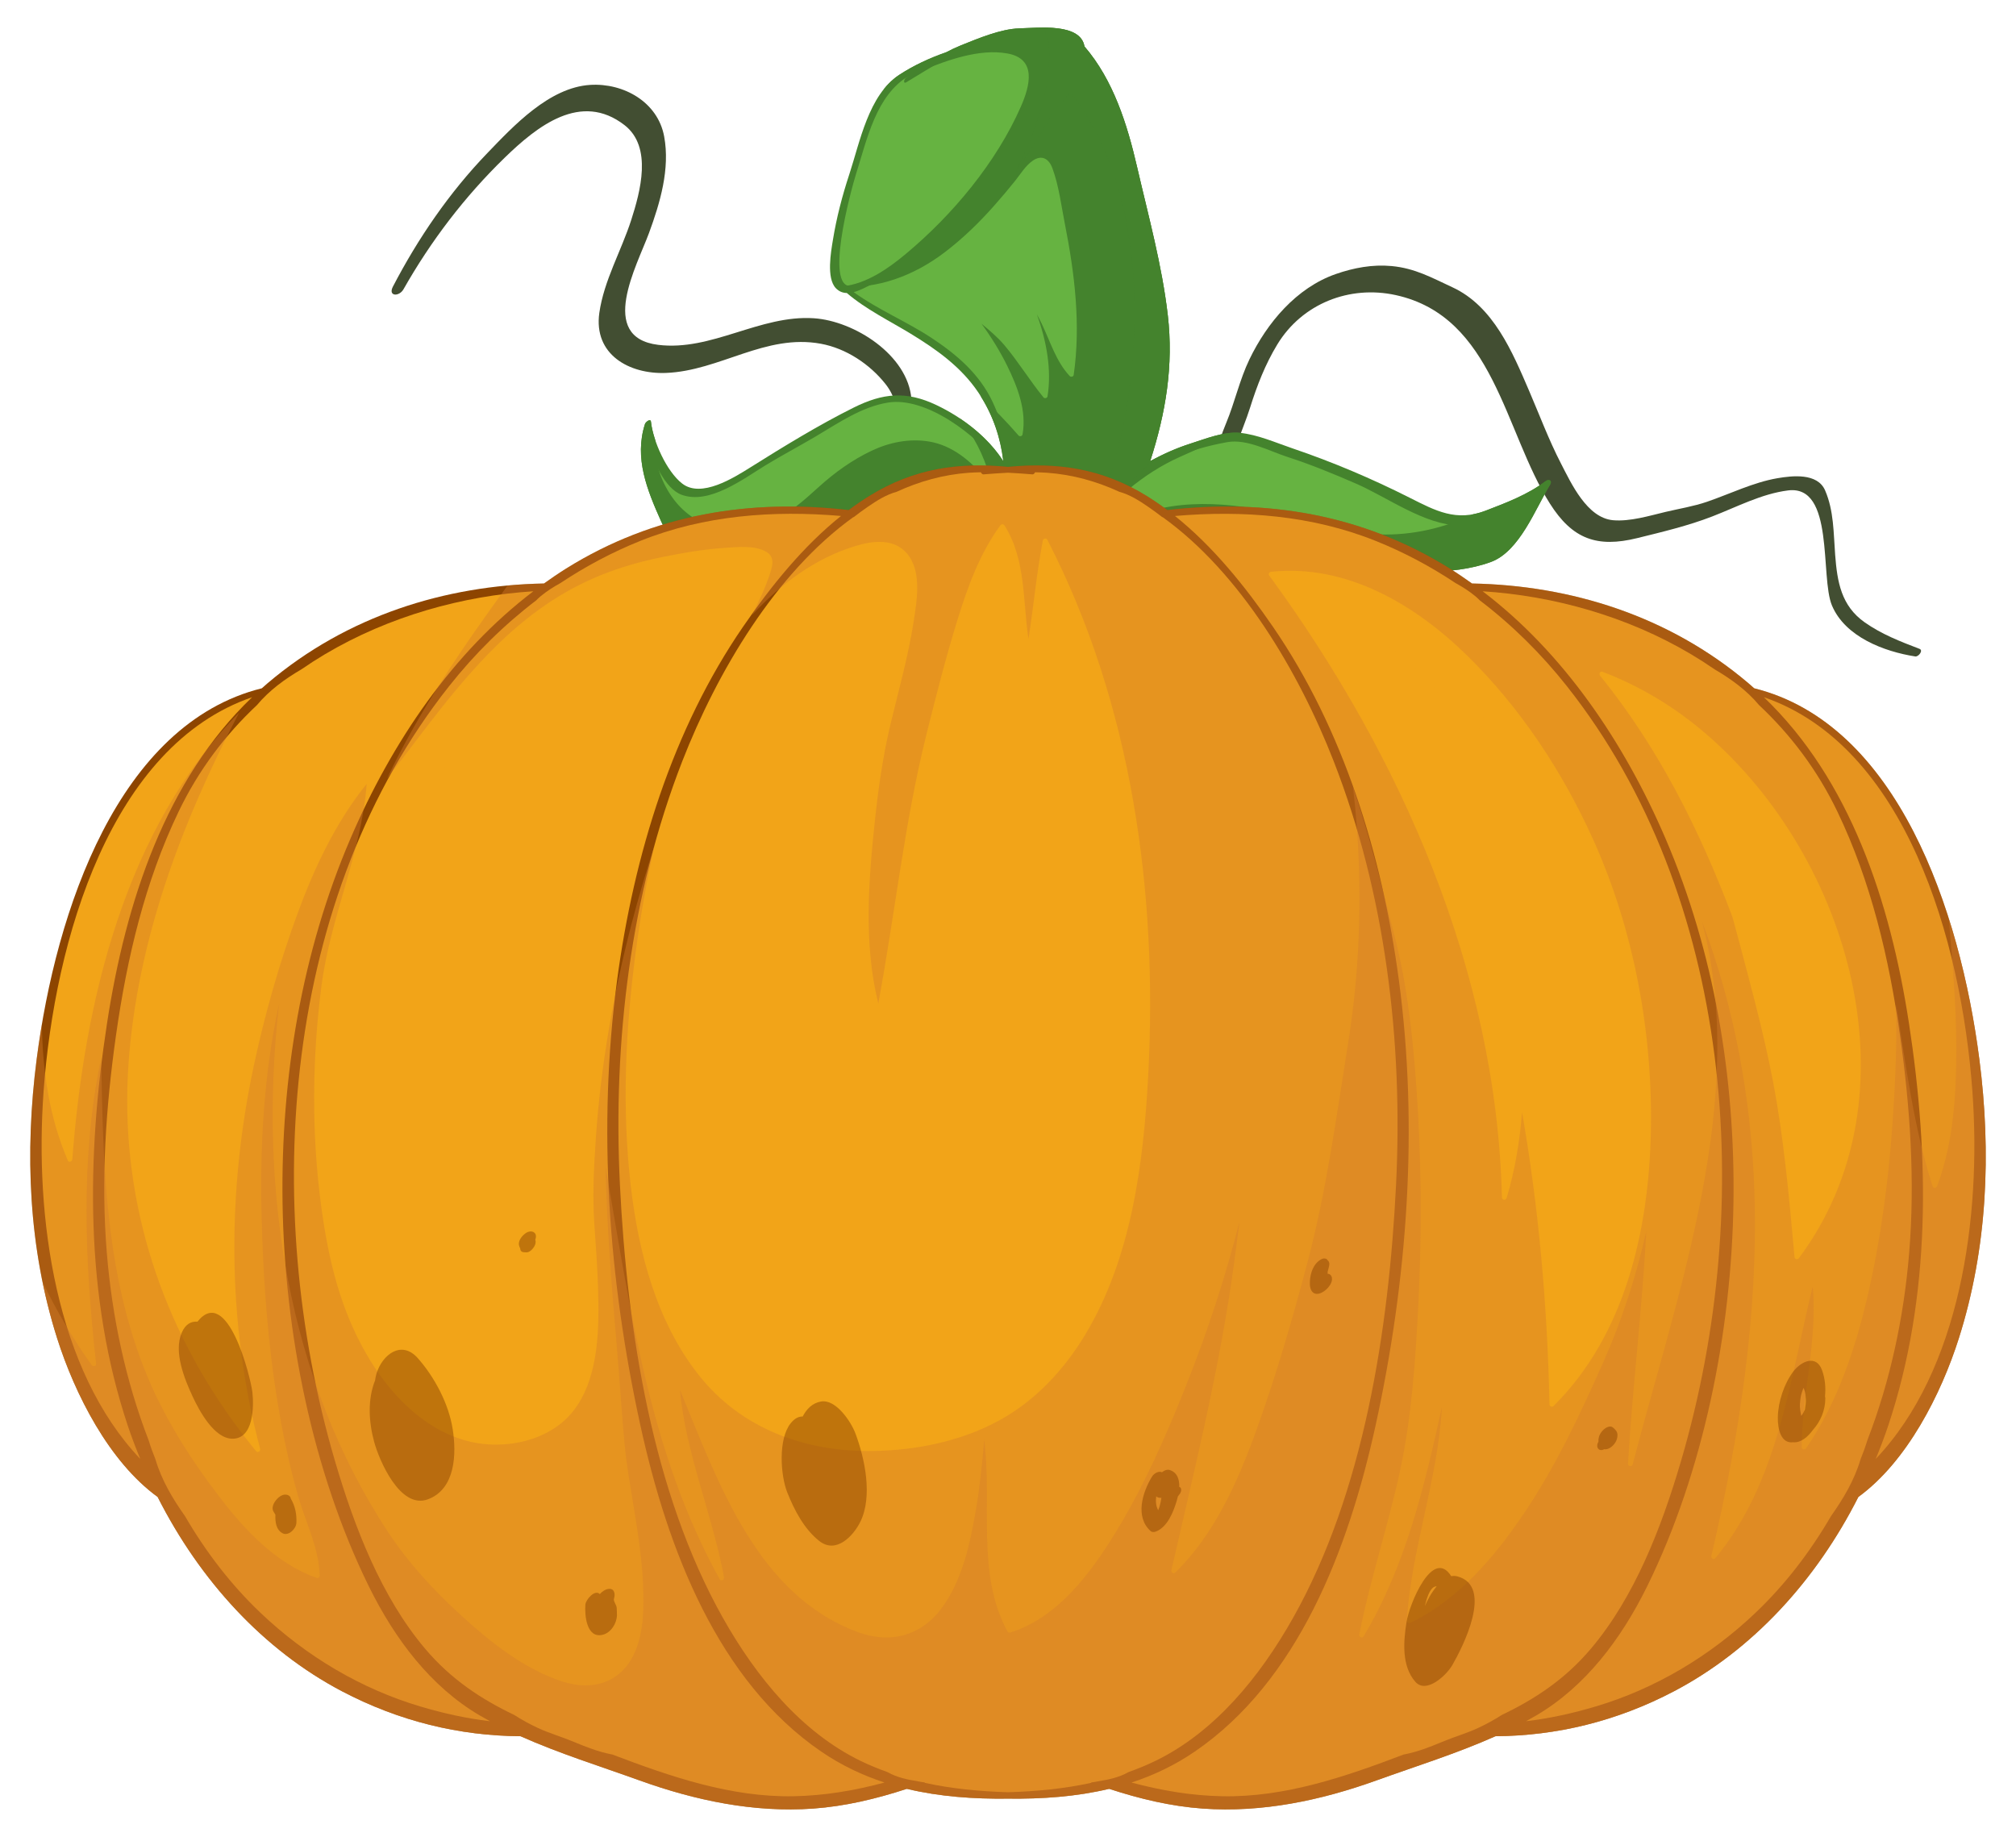 <?xml version="1.0" encoding="utf-8"?>
<!-- Generator: Adobe Illustrator 27.5.0, SVG Export Plug-In . SVG Version: 6.00 Build 0)  -->
<svg version="1.1" id="Layer_1" xmlns="http://www.w3.org/2000/svg" xmlns:xlink="http://www.w3.org/1999/xlink" x="0px" y="0px"
	 viewBox="0 0 270.907 246.846" style="enable-background:new 0 0 270.907 246.846;" xml:space="preserve">
<g>
	<path style="fill:#424E32;" d="M131.835,67.087c-3.066-1.134-6.689-0.936-9.503-2.655c-1.933-1.182-0.292-4.452,0.045-6.254
		c0.279-1.494,0.212-3.051,0.097-4.555c-0.458-5.924-7.684-10.504-13.114-10.858c-7.249-0.474-13.73,4.464-20.918,3.574
		c-8.18-1.015-2.843-10.645-1.233-15.02c1.497-4.071,2.848-8.621,2.04-12.984c-0.862-4.649-5.469-7.203-9.938-6.927
		c-5.5,0.343-10.295,5.499-13.841,9.184c-5.085,5.28-9.288,11.421-12.667,17.914c-0.701,1.349,0.839,1.384,1.415,0.369
		c3.685-6.505,8.23-12.463,13.593-17.676c4.378-4.255,10.256-8.931,16.116-4.381c3.782,2.935,2.108,8.965,0.901,12.727
		c-1.335,4.16-3.668,8.135-4.291,12.488c-0.801,5.617,4.028,8.271,8.945,8.081c7.25-0.281,13.366-5.302,20.837-3.92
		c3.377,0.624,6.549,2.732,8.661,5.394c2.636,3.319,1.36,7.275,0.655,10.97c-1.064,5.559,8.353,5.559,11.661,5.708
		C131.735,68.286,132.41,67.301,131.835,67.087z"/>
	<path style="fill:#424E32;" d="M257.946,87.192c-2.577-0.985-5.096-1.96-7.37-3.563c-3.168-2.231-3.69-5.447-3.969-9.058
		c-0.227-2.942-0.162-5.937-1.357-8.683c-1.029-2.362-4.412-1.968-6.414-1.625c-3.21,0.55-6.378,2.11-9.447,3.163
		c-1.779,0.613-3.732,0.927-5.564,1.361c-2.184,0.521-4.793,1.321-7.07,1.118c-3.494-0.315-5.609-4.938-7-7.633
		c-1.629-3.152-2.867-6.48-4.266-9.735c-2.259-5.252-4.807-11.382-10.304-13.928c-2.794-1.295-5.033-2.565-8.186-2.858
		c-2.563-0.24-5.092,0.234-7.504,1.076c-5.29,1.845-9.228,6.552-11.591,11.451c-1.332,2.763-1.961,5.749-3.13,8.562
		c-1.224,2.945-1.979,5.842-1.711,9.044c0.139,1.647,2.591-0.358,2.518-1.541c-0.22-3.593,1.377-6.292,2.408-9.579
		c0.927-2.953,2.036-5.811,3.647-8.465c3.351-5.517,9.723-7.999,15.915-6.646c13.221,2.891,14.588,18.313,20.721,28.014
		c3.022,4.776,6.335,5.975,11.737,4.643c3.372-0.832,6.829-1.653,10.068-2.906c3.313-1.28,6.649-3.056,10.2-3.501
		c6.289-0.788,4.282,11.617,5.898,15.46c1.776,4.226,7.033,6.203,11.195,6.849C257.802,88.28,258.489,87.4,257.946,87.192z"/>
	<g>
		<g>
			<path style="fill:#44832D;" d="M207.697,64.657c-2.386,1.803-5.272,2.896-8.047,3.962c-3.969,1.522-6.718,0.03-10.249-1.751
				c-5.071-2.56-10.34-4.793-15.718-6.618c-2.306-0.783-4.662-1.846-7.092-2.088c-2.087-0.209-4.674,0.828-6.616,1.446
				c-1.886,0.603-3.689,1.409-5.415,2.358l0.01-0.027c2.09-6.49,3.143-12.813,2.354-19.608c-0.781-6.722-2.604-13.311-4.124-19.893
				c-1.313-5.689-3.184-11.687-7.071-16.2c-0.527-3.175-6.191-2.498-8.747-2.427c-2.5,0.07-5.531,1.354-7.819,2.268
				c-0.688,0.277-1.362,0.597-2.022,0.945c-2.248,0.784-4.398,1.783-6.323,3.048c-4.104,2.7-5.265,9.022-6.689,13.35
				c-0.948,2.881-1.711,5.807-2.2,8.8c-0.265,1.617-0.903,5.146,0.387,6.501c0.439,0.461,0.945,0.639,1.478,0.651
				c2.506,2.159,5.805,3.779,8.561,5.456c3.491,2.126,6.803,4.475,9.111,7.91c1.957,2.909,2.977,6.028,3.359,9.233
				c-2.112-3.29-5.52-5.893-8.998-7.544c-4.048-1.922-7.195-1.611-11.126,0.35c-4.739,2.363-9.394,5.223-13.881,8.036
				c-2.233,1.398-6.582,4.15-9.142,2.169c-2.121-1.641-3.931-5.755-4.2-8.302c-0.056-0.53-0.731,0.056-0.805,0.289
				c-1.47,4.578,0.288,8.876,2.17,13.085c2.104,4.701,5.565,7.664,10.749,8.123c5.175,0.459,10.903-2.117,15.447-4.25
				c5.138-2.409,14.038-9.246,19.506-4.111c0.032,0.031,0.068,0.045,0.106,0.05c-0.392,2.788-1.071,5.568-1.859,8.265
				c-0.367,1.034-0.542,2.086-0.096,3.175c0.629,1.529,4.617,1.775,5.942,1.861c2.456,0.164,4.878-0.555,6.912-1.903
				c1.274-0.846,1.732-2.449,2.157-3.891c0.376-0.586,0.737-1.18,1.085-1.781c1.538-1.217,3.2-2.064,5.226-2.658
				c3.883-1.138,7.52-0.179,11.333,0.738c5.641,1.357,11.419,2.271,17.209,2.672c5.663,0.393,12.341,1.165,17.774-0.824
				c3.886-1.423,6.012-7.224,7.961-10.38C208.634,64.594,208.145,64.319,207.697,64.657z"/>
			<path style="fill:#66B341;" d="M115.043,23.344c1.477-4.636,2.674-10.573,7.136-13.182c0.02-0.011,0.04-0.021,0.059-0.033
				c-0.171,0.119-0.344,0.24-0.515,0.358c-0.261,0.182-0.38,0.834,0.07,0.564c1.695-1.017,3.366-2.075,5.091-3.04
				c0.253-0.144,0.509-0.274,0.767-0.401c3.177-1.179,6.558-1.989,9.715-2.422c0.145-0.019,0.33-0.366,0.122-0.346
				c-1.046,0.1-2.11,0.236-3.181,0.408c2.073-0.578,4.013-0.495,6.192-0.443c1.394,0.032,3.046,0.108,3.987,1.337
				c0.84,1.096-0.029,2.984-0.41,4.064c-1.497,4.235-4.503,8.289-7.393,11.668c-3.221,3.766-6.785,7.057-10.77,10.001
				c-3.338,2.467-7.061,5.03-10.983,6.438C110.327,39.966,114.489,25.085,115.043,23.344z"/>
			<path style="fill:#66B341;" d="M202.822,72.416c-2.521,3.365-7.614,3.039-11.387,2.968c-6.228-0.118-12.376-0.681-18.539-1.559
				c-5.893-0.84-15.005-3.907-21.245-1.252c-1.521,1.147-3.522,2.157-4.312,3.972c-0.077,0.179-0.143,0.361-0.206,0.546
				c0.038-0.036,0.075-0.071,0.111-0.108c-0.064,0.163-0.126,0.326-0.186,0.491c-0.03,0.052-0.061,0.101-0.091,0.15
				c-0.241,0.824-0.464,1.649-1.042,2.285c-0.289,0.396-0.643,0.759-1.13,1.059c-1.461,0.902-3.292,1.082-4.968,1.1
				c-1.511,0.014-2.925-0.253-4.358-0.693c-2.747-0.844-1.94-3.828-1.299-5.742c0.03-0.089,0.016-0.133-0.017-0.155
				c0.53-1.916,0.95-3.833,1.23-5.749c-0.086-0.142-0.173-0.28-0.267-0.416c-0.11-0.161-0.224-0.32-0.335-0.48
				c-0.002,0.027-0.004,0.055-0.007,0.082c-2.505-2.602-7.165-1.762-10.164-0.676c-5.145,1.86-9.698,5.108-14.868,7.001
				c-5.527,2.026-11.971,3.323-16.749-0.964c-1.937-1.737-3.177-4.467-4.144-6.826c-1.161-2.831-2.195-5.499-1.88-8.397
				c0.691,2.818,2.374,6.602,4.623,7.43c3.701,1.364,8.248-2.104,11.214-3.918c2.243-1.37,4.57-2.595,6.832-3.934
				c3.036-1.797,6.155-3.968,9.696-4.536c5.108-0.821,11.958,4.364,15.035,8.552c0.477,0.428,0.938,0.876,1.366,1.354
				c-0.105-3.358-0.8-6.701-2.357-10.007c-1.762-3.74-4.79-6.332-8.181-8.574c-3.292-2.179-7.243-3.82-10.476-6.165
				c0.802-0.213,1.61-0.651,2.299-0.988c2.67-1.303,5.189-3.021,7.627-4.713c4.663-3.235,8.67-7.137,12.412-11.377
				c3.537-4.008,7.14-9.03,8.539-14.247c0.077-0.283,0.122-0.547,0.149-0.793c3.312,4.587,4.936,10.467,6.192,15.828
				c1.407,6.004,2.955,12.024,3.867,18.128c1.061,7.1,0.138,14.364-2.008,21.299c-2.037,1.188-3.958,2.577-5.756,4.099
				c-0.036,0.03-0.059,0.066-0.078,0.104c2.835-1.928,5.941-3.86,9.167-4.915c2.496-1.021,5.099-1.789,7.785-2.267
				c2.644-0.472,5.656,1.203,8.114,1.996c3.116,1.005,6.153,2.259,9.156,3.562c4.275,1.853,9.202,5.559,13.988,5.657
				c2.065,0.043,4.352-1.285,6.204-2.056c1.454-0.603,2.874-1.293,4.204-2.127C205.395,68.477,204.236,70.526,202.822,72.416z"/>
			<path style="fill:#44832D;" d="M207.697,64.657c-2.386,1.803-5.272,2.896-8.047,3.962c-0.568,0.218-1.108,0.367-1.633,0.47
				c-3.913,1.859-8.214,2.864-12.627,2.728c-6.752-0.208-13.051-3.183-19.749-3.88c-3.629-0.378-7.38-0.292-10.917,0.675
				c-1.737,0.477-3.381,1.063-4.903,2.035c-1.119,0.717-2.199,1.345-3.528,1.542c-0.329,0.049-0.513-0.274-0.311-0.534
				c3.293-4.259,7.618-8.046,12.559-10.252c2.592-1.156,5.396-2.479,8.267-3.21c-0.072-0.009-0.144-0.023-0.217-0.03
				c-2.087-0.209-4.674,0.828-6.616,1.446c-1.886,0.603-3.689,1.409-5.415,2.358l0.01-0.027c2.09-6.49,3.143-12.813,2.354-19.608
				c-0.781-6.722-2.604-13.311-4.124-19.893c-1.313-5.689-3.184-11.687-7.071-16.2c-0.527-3.175-6.191-2.498-8.747-2.427
				c-2.5,0.07-5.531,1.354-7.819,2.268c-0.688,0.277-1.362,0.597-2.022,0.945c-2.248,0.784-4.398,1.783-6.323,3.048
				c-0.805,0.53-1.495,1.204-2.098,1.97c1.64-1.011,3.398-1.845,5.167-2.566c3.423-1.395,7.719-2.97,11.485-2.293
				c3.96,0.712,3.057,4.306,1.815,7.134c-3.297,7.511-9.187,14.569-15.467,19.803c-2.398,1.999-5.259,3.995-8.452,4.356
				c-0.153,0.018-0.308,0.03-0.465,0.041c5.107,0.344,9.975-1.436,14.16-4.626c2.456-1.869,4.675-4.036,6.715-6.349
				c0.925-1.047,1.827-2.113,2.701-3.203c0.738-0.92,1.434-2.094,2.423-2.764c1.191-0.808,2.144-0.258,2.618,1.025
				c0.872,2.36,1.196,5.049,1.682,7.51c1.314,6.665,2.149,13.512,1.179,20.279c-0.036,0.242-0.385,0.302-0.535,0.142
				c-1.843-1.973-2.6-4.613-3.745-6.999c-0.211-0.44-0.439-0.87-0.673-1.3c1.312,3.608,2.012,7.464,1.436,11.034
				c-0.037,0.229-0.39,0.317-0.534,0.141c-1.854-2.265-3.375-4.789-5.263-7.027c-0.92-1.088-1.992-1.985-3.071-2.877
				c1.305,1.787,2.478,3.678,3.449,5.647c1.393,2.833,2.634,6.026,2.063,9.231c-0.042,0.231-0.386,0.315-0.535,0.141
				c-1.626-1.888-3.384-3.647-5.161-5.39c1.79,2.798,2.748,5.78,3.113,8.842c-1.467-2.285-3.564-4.229-5.871-5.762
				c1.832,2.293,3.257,4.895,3.977,7.752c0.074,0.29-0.318,0.569-0.533,0.311c-1.951-2.341-4.446-4.432-7.544-4.945
				c-2.639-0.438-5.327,0.099-7.731,1.24c-2.585,1.229-4.933,2.906-7.051,4.824c-2.025,1.833-4.093,3.71-6.63,4.817
				c-4.773,2.085-10.169,0.908-13.215-3.54c-1.431-2.09-2.226-4.498-2.194-7.042c0.002-0.146,0.001-0.335,0.004-0.545
				c-0.287-0.863-0.484-1.694-0.559-2.402c-0.056-0.53-0.731,0.056-0.805,0.289c-1.47,4.578,0.288,8.876,2.17,13.085
				c2.104,4.701,5.565,7.664,10.749,8.123c5.175,0.459,10.903-2.117,15.447-4.25c5.138-2.409,14.038-9.246,19.506-4.111
				c0.032,0.031,0.068,0.045,0.106,0.05c-0.08,0.569-0.18,1.138-0.282,1.706c0.871-0.928,1.907-1.691,3.047-2.207
				c0.234-0.107,0.454,0.022,0.482,0.275c0.46,4.223-1.157,9.979,2.143,13.359c0.046,0.049,0.068,0.1,0.081,0.151
				c1.935-0.146,3.806-0.811,5.429-1.888c1.274-0.846,1.732-2.449,2.157-3.891c0.376-0.586,0.737-1.18,1.085-1.781
				c1.538-1.217,3.2-2.064,5.226-2.658c3.883-1.138,7.52-0.179,11.333,0.738c5.641,1.357,11.419,2.271,17.209,2.672
				c5.663,0.393,12.341,1.165,17.774-0.824c3.886-1.423,6.012-7.224,7.961-10.38C208.634,64.594,208.145,64.319,207.697,64.657z"/>
			<path style="opacity:0.4;fill:#44832D;" d="M141.008,7.846c-0.208,5.351-2.126,10.418-4.497,15.179
				c2.546-3.307,4.209-7.257,7.074-10.345c0.153-0.166,0.382-0.093,0.502,0.063c5.822,7.618,8.045,17.485,8.326,26.919
				c0.281,9.402-1.122,19-4.469,27.814c2.578-1.535,5.077-3.461,7.095-5.759c-0.16,0.084-0.322,0.162-0.48,0.249l0.01-0.027
				c2.09-6.49,3.143-12.813,2.354-19.608c-0.781-6.722-2.604-13.311-4.124-19.893c-1.313-5.689-3.184-11.687-7.071-16.2
				c-0.36-2.17-3.119-2.54-5.646-2.535C140.947,4.809,141.063,6.432,141.008,7.846z"/>
		</g>
		<path style="opacity:0.4;fill:#44832D;" d="M135.324,70.692c-1.136-1.772-2.993-3.171-4.794-4.095
			c-2.658-1.367-5.449-1.619-8.354-0.902c-2.594,0.641-5.198,1.636-7.502,2.999c-1.954,1.156-3.717,2.571-5.586,3.85
			c-3.705,2.531-7.724,3.773-12.234,3.175c-1.841-0.244-3.67-0.708-5.343-1.469c2.021,2.243,4.678,3.628,8.08,3.93
			c5.175,0.459,10.903-2.117,15.447-4.25c5.138-2.409,14.038-9.246,19.506-4.111c0.032,0.031,0.068,0.045,0.106,0.05
			c-0.08,0.569-0.18,1.138-0.282,1.706C134.667,71.258,134.99,70.968,135.324,70.692z"/>
	</g>
	<g>
		<g>
			<path style="fill:#8D4500;" d="M265.976,142.289c-2.575-19.94-10.977-45.001-30.252-49.8c-0.262-0.233-0.522-0.467-0.79-0.693
				c-10.676-9.055-23.869-13.139-37.126-13.388c-0.971-0.692-1.952-1.366-2.963-1.998c-11.861-7.404-24.864-9.378-37.987-7.87
				c-0.888-0.665-1.795-1.293-2.728-1.871c-6.107-3.785-12.102-4.553-18.676-3.932c-6.576-0.621-12.57,0.146-18.677,3.932
				c-0.933,0.578-1.84,1.206-2.728,1.871c-13.124-1.508-26.126,0.466-37.987,7.87c-1.01,0.632-1.992,1.306-2.962,1.998
				c-13.258,0.249-26.45,4.333-37.127,13.388c-0.268,0.227-0.528,0.46-0.79,0.693c-19.274,4.799-27.675,29.859-30.251,49.8
				C3.3,154.909,3.837,167.72,7.667,179.8c2.392,7.543,6.976,16.604,13.515,21.354c5.678,11.221,14.212,20.559,24.754,26.103
				c7.712,4.054,15.802,5.996,24.015,6.053c5.194,2.32,10.719,4.036,15.938,5.919c7.538,2.72,15.435,4.369,23.377,3.804
				c4.271-0.305,8.473-1.304,12.59-2.654c4.428,1.06,9.015,1.372,13.597,1.316c4.582,0.056,9.169-0.257,13.595-1.316
				c4.12,1.351,8.32,2.35,12.592,2.654c7.943,0.565,15.84-1.084,23.376-3.804c5.221-1.883,10.746-3.599,15.94-5.919
				c8.211-0.057,16.301-1.999,24.014-6.053c10.543-5.544,19.077-14.882,24.755-26.103c6.538-4.751,11.122-13.811,13.513-21.354
				C267.068,167.72,267.608,154.909,265.976,142.289z"/>
			<path style="fill:#F2A418;" d="M5.854,146.691c1.475-20.449,9.041-46.47,28.021-53c-11.553,11.054-16.966,27.369-19.49,43.798
				c-2.765,17.99-2.999,36.737,2.776,54.058c0.509,1.524,1.079,3.02,1.686,4.497C7.496,184.101,4.629,163.654,5.854,146.691z"/>
			<path style="fill:#F2A418;" d="M56.463,229.306c-7.889-2.353-15.252-6.682-21.451-12.576c-3.991-3.793-7.354-8.193-10.153-12.997
				c-1.649-2.335-3.141-4.818-3.964-7.621c-0.344-0.837-0.653-1.691-0.917-2.56c-3.086-7.97-4.918-16.586-5.625-25.211
				c-0.797-9.725-0.132-19.554,1.229-29.178c1.483-10.471,3.902-20.683,8.41-30.08c2.696-5.621,6.313-10.376,10.538-14.335
				c1.665-1.995,3.768-3.511,5.958-4.794c8.27-5.716,18.019-9.028,27.639-10.176c1.179-0.14,2.362-0.245,3.543-0.323
				C60.868,87.666,52.7,99.626,47.085,112.71c-6.52,15.188-9.363,32.126-9.117,48.896c0.254,17.413,4.044,36.206,11.583,51.535
				c3.519,7.153,8.343,13.508,14.886,17.357c0.464,0.273,0.934,0.536,1.409,0.795C62.672,230.923,59.523,230.218,56.463,229.306z"/>
			<path style="fill:#F2A418;" d="M106.644,241.374c-8.405,0.159-16.538-2.627-24.421-5.63c-0.021-0.001-0.041,0.006-0.064,0.001
				c-1.746-0.344-3.385-0.978-5.04-1.674c-1.592-0.67-3.26-1.141-4.829-1.867c-1.105-0.514-2.171-1.1-3.197-1.757
				c-4.39-2.103-8.473-4.757-11.986-8.919c-5.873-6.96-9.465-16.253-12.096-25.212c-10.17-34.631-6.932-75.932,15.32-104.086
				c3.468-4.389,7.414-8.272,11.729-11.559c0.188-0.191,0.382-0.377,0.591-0.551c0.854-0.707,1.742-1.263,2.648-1.761
				c3.4-2.263,6.992-4.17,10.733-5.67c8.611-3.457,17.869-4.132,26.984-3.354c-5.087,4.064-9.414,9.423-13.169,14.891
				c-9.436,13.736-14.668,30.574-16.928,47.541c-2.647,19.877-1.13,40.244,3.121,59.704c3.682,16.855,10.495,34.439,24.302,43.892
				c2.711,1.855,5.567,3.204,8.518,4.168C114.872,240.602,110.812,241.297,106.644,241.374z"/>
			<path style="fill:#F2A418;" d="M147.548,239.37c-0.319,0.067-0.64,0.123-0.962,0.155c0.03,0.014,0.063,0.024,0.095,0.037
				c-3.681,0.814-7.449,1.158-11.228,1.275c-3.782-0.117-7.547-0.462-11.228-1.275c0.031-0.013,0.063-0.023,0.096-0.037
				c-0.323-0.032-0.644-0.088-0.962-0.155c-1.417-0.232-2.828-0.513-4.103-1.243c-1.221-0.436-2.431-0.928-3.623-1.508
				c-7.919-3.854-13.994-11.221-18.504-19.238c-9.467-16.828-12.854-38.623-13.823-58.153c-0.961-19.294,1.437-39.136,8.375-56.927
				c4.675-11.99,12.526-25.298,22.986-32.809c0.014,0.002,0.028,0.004,0.043,0.006c0.619-0.484,1.253-0.945,1.902-1.393
				c1.227-0.844,2.485-1.638,3.866-2.013c3.059-1.41,6.297-2.316,9.71-2.562c0.539-0.039,1.078-0.053,1.618-0.065
				c0.073,0.145,0.216,0.292,0.333,0.282c1.102-0.091,2.207-0.166,3.314-0.224c1.107,0.058,2.212,0.133,3.314,0.224
				c0.116,0.01,0.259-0.137,0.331-0.282c0.54,0.013,1.08,0.026,1.619,0.065c3.412,0.246,6.649,1.152,9.708,2.562
				c1.382,0.375,2.64,1.169,3.866,2.013c0.649,0.447,1.284,0.908,1.903,1.393c0.014-0.002,0.028-0.004,0.042-0.006
				c10.461,7.511,18.312,20.818,22.987,32.809c6.938,17.791,9.337,37.633,8.376,56.927c-0.971,19.53-4.356,41.325-13.824,58.153
				c-4.511,8.018-10.585,15.385-18.504,19.238c-1.191,0.58-2.401,1.072-3.623,1.508C150.376,238.857,148.963,239.138,147.548,239.37
				z"/>
			<path style="fill:#F2A418;" d="M198.617,232.204c-1.57,0.727-3.237,1.197-4.828,1.867c-1.655,0.696-3.295,1.33-5.041,1.674
				c-0.023,0.005-0.043-0.002-0.064-0.001c-7.883,3.003-16.016,5.789-24.422,5.63c-4.168-0.077-8.228-0.772-12.215-1.843
				c2.95-0.964,5.807-2.313,8.517-4.168c13.808-9.452,20.62-27.037,24.301-43.892c4.252-19.46,5.769-39.827,3.121-59.704
				c-2.259-16.967-7.491-33.805-16.926-47.541c-3.757-5.468-8.084-10.826-13.169-14.891c9.114-0.777,18.373-0.103,26.983,3.354
				c3.742,1.5,7.333,3.407,10.733,5.67c0.906,0.498,1.794,1.054,2.649,1.761c0.209,0.174,0.402,0.359,0.59,0.551
				c4.315,3.286,8.262,7.17,11.729,11.559c22.253,28.154,25.492,69.455,15.321,104.086c-2.631,8.959-6.224,18.252-12.096,25.212
				c-3.512,4.162-7.596,6.816-11.986,8.919C200.788,231.105,199.723,231.69,198.617,232.204z"/>
			<path style="fill:#F2A418;" d="M250.012,196.111c-0.824,2.803-2.317,5.286-3.964,7.621c-2.798,4.804-6.163,9.204-10.154,12.997
				c-6.197,5.894-13.562,10.224-21.451,12.576c-3.059,0.912-6.209,1.617-9.38,1.987c0.473-0.259,0.943-0.521,1.407-0.795
				c6.543-3.85,11.368-10.204,14.886-17.357c7.538-15.329,11.328-34.122,11.583-51.535c0.247-16.77-2.597-33.708-9.117-48.896
				c-5.616-13.084-13.784-25.044-24.586-33.255c1.182,0.078,2.363,0.184,3.543,0.323c9.62,1.147,19.369,4.46,27.64,10.176
				c2.19,1.283,4.293,2.799,5.958,4.794c4.224,3.959,7.841,8.714,10.538,14.335c4.508,9.397,6.925,19.609,8.409,30.08
				c1.362,9.624,2.028,19.453,1.23,29.178c-0.707,8.625-2.54,17.241-5.625,25.211C250.663,194.42,250.355,195.274,250.012,196.111z"
				/>
			<path style="fill:#F2A418;" d="M252.06,196.044c0.604-1.477,1.176-2.973,1.685-4.497c5.774-17.32,5.541-36.067,2.777-54.058
				c-2.526-16.429-7.938-32.744-19.492-43.798c18.98,6.53,26.546,32.551,28.022,53C266.275,163.654,263.411,184.101,252.06,196.044z
				"/>
		</g>
		<path style="opacity:0.4;fill:#D47D2C;" d="M265.976,142.289c-2.575-19.94-10.977-45.001-30.252-49.8
			c-0.262-0.233-0.522-0.467-0.79-0.693c-10.676-9.055-23.869-13.139-37.126-13.388c-0.971-0.692-1.952-1.366-2.963-1.998
			c-11.861-7.404-24.864-9.378-37.987-7.87c-0.888-0.665-1.795-1.293-2.728-1.871c-6.107-3.785-12.102-4.553-18.676-3.932
			c-6.576-0.621-12.57,0.146-18.677,3.932c-0.933,0.578-1.84,1.206-2.728,1.871c-13.124-1.508-26.126,0.466-37.987,7.87
			c-1.01,0.632-1.992,1.306-2.962,1.998c-1.634,0.031-3.267,0.121-4.896,0.271c-5.999,8.256-11.833,16.716-16.191,25.941
			c6.447-8.278,12.478-17.246,21.211-23.271c4.883-3.37,9.959-5.306,15.71-6.479c2.762-0.563,5.563-1.053,8.379-1.241
			c1.706-0.113,4.163-0.405,5.711,0.558c1.083,0.677,0.806,1.782,0.46,2.846c-0.629,1.936-1.518,3.793-2.421,5.62
			c3.834-4.174,8.491-7.666,13.976-9.308c2.355-0.705,5.139-1.01,6.879,1.081c1.999,2.405,1.275,6.389,0.841,9.178
			c-0.712,4.575-1.971,9.03-3.052,13.524c-1.036,4.315-1.663,8.646-2.132,13.056c-0.861,8.092-1.544,16.674,0.449,24.663
			c2.253-12.062,3.511-24.323,6.491-36.244c1.275-5.102,2.577-10.24,4.135-15.264c1.378-4.444,2.996-8.955,5.773-12.738
			c0.142-0.193,0.415-0.216,0.552,0c2.898,4.565,2.445,10.095,3.229,15.264c0.703-4.415,1.087-8.876,1.94-13.269
			c0.052-0.271,0.462-0.314,0.585-0.077c11.377,22.063,14.874,47.455,13.564,72.019c-0.631,11.81-2.258,24.524-8.482,34.839
			c-2.833,4.692-6.663,8.824-11.508,11.476c-5.175,2.836-11.11,4.021-16.979,4.129c-9.045,0.162-17.72-2.971-23.43-10.211
			c-5.682-7.2-8.092-16.48-9.134-25.442c-1.214-10.439-0.707-21.042,0.674-31.437c0.637-4.794,1.466-9.586,2.533-14.322
			c-1.14,3.543-2.205,7.112-3.138,10.717c-2.447,9.453-4.129,19.106-4.775,28.857c-0.246,3.685-0.439,7.376-0.208,11.066
			c0.182,2.886,0.428,5.767,0.513,8.656c0.157,5.332,0.205,11.897-3.087,16.428c-3.259,4.483-9.891,5.752-15.014,4.191
			c-5.769-1.754-10.102-6.464-13.039-11.561c-3.549-6.155-5.109-12.816-6.051-19.805c-1.319-9.784-1.232-19.796,0.023-29.581
			c1.185-9.245,5.381-17.898,6.089-27.21c-4.229,5.233-7.137,11.482-9.422,17.768c-2.376,6.536-4.301,13.301-5.751,20.104
			c-3.627,17.005-3.608,34.652,0.851,51.502c0.077,0.288-0.323,0.569-0.535,0.309c-1.129-1.388-2.231-2.799-3.275-4.253
			c-10.006-13.936-15.065-30.547-13.883-47.717c1.148-16.681,7.17-32.564,14.867-47.275c-15.347,15.643-20.802,38.8-22.415,60.023
			c-0.022,0.28-0.457,0.479-0.596,0.161c-2.46-5.688-3.418-12.009-3.489-18.332c-0.269,1.578-0.506,3.141-0.703,4.671
			C3.3,154.909,3.837,167.72,7.667,179.8c2.392,7.543,6.976,16.604,13.515,21.354c5.678,11.221,14.212,20.559,24.754,26.103
			c7.712,4.054,15.802,5.996,24.015,6.053c5.194,2.32,10.719,4.036,15.938,5.919c7.538,2.72,15.435,4.369,23.377,3.804
			c4.271-0.305,8.473-1.304,12.59-2.654c4.428,1.06,9.015,1.372,13.597,1.316c4.582,0.056,9.169-0.257,13.595-1.316
			c4.12,1.351,8.32,2.35,12.592,2.654c7.943,0.565,15.84-1.084,23.376-3.804c5.221-1.883,10.746-3.599,15.94-5.919
			c8.211-0.057,16.301-1.999,24.014-6.053c10.543-5.544,19.077-14.882,24.755-26.103c6.538-4.751,11.122-13.811,13.513-21.354
			C267.068,167.72,267.608,154.909,265.976,142.289z M221.837,152.186c-0.284,13.145-3.45,27.189-13.072,36.751
			c-0.201,0.199-0.539,0.052-0.545-0.227c-0.286-13.234-1.428-26.323-3.689-39.263c-0.31,3.888-0.936,7.743-2.076,11.538
			c-0.105,0.349-0.619,0.279-0.627-0.084c-0.724-30.336-13.585-59.38-31.283-83.587c-0.158-0.216,0.063-0.457,0.276-0.48
			c10.091-1.068,19.298,4.378,26.279,11.207c7.182,7.028,12.85,15.611,16.976,24.751
			C219.579,124.98,222.126,138.843,221.837,152.186z M241.739,169.056c-0.192,0.259-0.565,0.167-0.595-0.162
			c-0.713-7.846-1.399-15.717-2.87-23.466c-1.202-6.338-2.91-12.611-4.56-18.849c-0.293-1.107-0.594-2.226-0.905-3.346
			c-4.384-11.646-9.988-22.813-17.783-32.428c-0.178-0.22-0.021-0.661,0.312-0.533c5.104,1.939,9.82,4.812,13.954,8.379
			C248.575,115.282,257.987,147.249,241.739,169.056z"/>
		<path style="opacity:0.4;fill:#D47D2C;" d="M265.976,142.289c-0.783-6.061-2.108-12.591-4.109-18.883
			c0.502,5.794,1.006,11.594,1.018,17.411c0.013,6.239-0.374,12.673-2.574,18.572c-0.111,0.294-0.516,0.314-0.618,0
			c-2.54-7.898-3.555-16.186-4.898-24.372c0.124,5.219-0.102,10.441-0.464,15.724c-0.528,7.7-1.554,15.498-3.275,23.023
			c-1.675,7.323-4.083,14.619-8.359,20.862c-0.172,0.252-0.599,0.174-0.596-0.162c0.058-7.215,2.152-14.379,1.488-21.591
			c-3.079,12.526-4.589,26.285-13.088,36.521c-0.218,0.263-0.602-0.021-0.534-0.311c3.759-16.044,6.343-32.536,5.781-49.06
			c-0.421-12.431-2.672-24.673-7.041-36.222c6.308,23.803-3.301,49.88-9.311,72.985c-0.09,0.344-0.65,0.28-0.629-0.084
			c0.614-10.393,1.91-20.79,2.455-31.2c-1.357,5.977-3.241,11.851-5.775,17.555c-3.088,6.951-6.335,13.887-10.591,20.212
			c-3.971,5.899-8.817,11.654-15.335,14.805c-0.201,0.099-0.497-0.015-0.48-0.275c0.632-9.728,4.189-19.016,4.725-28.727
			c-2.357,10.653-4.856,21.343-10.522,30.806c-0.194,0.323-0.653,0.102-0.585-0.246c1.452-7.407,3.874-14.573,5.468-21.947
			c1.581-7.323,2.088-14.958,2.467-22.431c0.497-9.777,0.427-19.554-0.273-29.32c-0.357-5.01-0.87-10.018-1.772-14.959
			c-0.675-3.689-1.692-7.252-2.608-10.878c-1.206-4.767-2.505-9.518-4.071-14.179c-0.019-0.057-0.039-0.113-0.059-0.17
			c0.208,1.771,0.383,3.546,0.512,5.325c0.71,9.692,0.38,19.423-1.154,29.023c-1.563,9.795-2.88,19.678-5.406,29.285
			c-2.018,7.677-4.269,15.443-6.969,22.908c-2.48,6.855-5.571,13.843-10.854,19.021c-0.234,0.23-0.604-0.002-0.533-0.31
			c3.137-13.699,6.53-27.295,8.425-41.238c0.256-1.883,0.502-3.766,0.74-5.653c-1.913,7.556-4.357,14.975-7.222,22.163
			c-2.691,6.756-5.677,13.54-9.492,19.746c-3.363,5.468-7.725,11.35-14.114,13.366c-0.132,0.042-0.294-0.024-0.36-0.148
			c-4.234-7.772-2.023-17.219-3.129-25.754c-0.264,3.136-0.581,6.269-1.108,9.371c-0.786,4.615-1.878,9.745-4.822,13.526
			c-2.714,3.482-6.766,4.484-10.9,2.991c-13.708-4.947-18.906-20.194-24.063-32.605c0.801,8.625,4.363,16.7,5.93,25.192
			c0.063,0.341-0.399,0.581-0.584,0.246c-9.515-17.148-12.002-36.43-15.339-55.437c0.181,8.251,0.855,16.478,1.56,24.702
			c0.366,4.271,0.62,8.559,1.026,12.827c0.273,2.888,0.816,5.743,1.272,8.604c0.539,3.37,1.06,6.768,1.193,10.183
			c0.111,2.885,0.1,6.064-1.038,8.775c-1.759,4.188-5.621,5.459-9.809,4.104c-5.159-1.672-9.677-5.298-13.628-8.908
			c-3.655-3.34-6.99-6.937-9.725-11.07c-13.616-20.57-17.552-46.513-14.712-71.121c-2.063,9.439-2.606,19.246-2.347,28.894
			c0.224,8.355,0.819,16.76,2.194,25.011c0.691,4.152,1.56,8.275,2.719,12.323c1.012,3.535,2.784,6.895,2.888,10.633
			c0.006,0.199-0.209,0.376-0.404,0.31c-5.542-1.936-9.819-6.602-13.281-11.156c-3.908-5.141-7.427-10.739-9.815-16.751
			c-5.338-13.424-5.622-27.758-5.862-41.994c-2.848,13.507-2.187,27.497-0.685,41.144c0.039,0.348-0.432,0.39-0.596,0.161
			c-2.504-3.514-4.714-7.263-6.597-11.172c0.518,2.536,1.159,5.05,1.945,7.532c2.392,7.543,6.976,16.604,13.515,21.354
			c5.678,11.221,14.212,20.559,24.754,26.103c7.712,4.054,15.802,5.996,24.015,6.053c5.194,2.32,10.719,4.036,15.938,5.919
			c7.538,2.72,15.435,4.369,23.377,3.804c4.271-0.305,8.473-1.304,12.59-2.654c4.428,1.06,9.015,1.372,13.597,1.316
			c4.582,0.056,9.169-0.257,13.595-1.316c4.12,1.351,8.32,2.35,12.592,2.654c7.943,0.565,15.84-1.084,23.376-3.804
			c5.221-1.883,10.746-3.599,15.94-5.919c8.211-0.057,16.301-1.999,24.014-6.053c10.543-5.544,19.077-14.882,24.755-26.103
			c6.538-4.751,11.122-13.811,13.513-21.354C267.068,167.72,267.608,154.909,265.976,142.289z"/>
		<path style="fill:#F2A418;" d="M73.246,84.158c-16.096,11.282-22.479,31.328-25.882,49.739c-0.352,1.91,2.318,0.532,2.61-0.593
			c2.25-8.645,4.24-17.359,7.67-25.636c3.383-8.16,8.813-16.89,15.951-22.311C74.184,84.911,74.138,83.532,73.246,84.158z"/>
		<path style="fill:#F2A418;" d="M44.696,89.894c-6.985,6.163-13.422,13.304-17.274,21.904c-3.862,8.624-6.386,18.424-6.435,27.906
			c-0.006,1.194,1.628-0.316,1.754-0.853c2.006-8.531,3.026-17.043,6.238-25.283c3.417-8.771,9.314-16.507,16.084-22.941
			C45.53,90.183,45.339,89.327,44.696,89.894z"/>
		<path style="fill:#F2A418;" d="M107.79,80.81c-3.31,5.129-7.066,9.861-9.603,15.451c-2.474,5.455-4.511,11.773-4.967,17.768
			c-0.135,1.755,2.075,0.472,2.327-0.531c1.402-5.541,2.794-11.12,4.879-16.452c2.206-5.644,5.874-10.577,8.762-15.872
			C109.92,79.832,108.397,79.867,107.79,80.81z"/>
		<path style="fill:#F2A418;" d="M199.289,96.427c-0.814-2.402-3.021-4.652-4.71-6.517c-1.938-2.139-4.452-3.327-6.788-4.948
			c-0.729-0.507-1.99,1.049-1.336,1.649c1.879,1.723,3.986,3.164,5.711,5.055c1.835,2.012,3.025,5.145,5.304,6.667
			C198.427,98.969,199.575,97.271,199.289,96.427z"/>
		<path style="opacity:0.5;fill:#8D4500;" d="M33.919,187.114c-0.217-2.003-3.354-14.563-7.383-9.515
			c-0.85-0.059-1.616,0.313-2.125,1.512c-1.098,2.587,0.389,6.208,1.48,8.56c0.894,1.92,2.885,5.624,5.317,5.659
			C34.134,193.37,34.111,188.886,33.919,187.114z"/>
		<path style="opacity:0.5;fill:#8D4500;" d="M39.07,201.374c-0.024-0.156-0.087-0.294-0.228-0.382
			c-0.205-0.127-0.295-0.146-0.538-0.15c-0.83-0.014-2.056,1.46-1.555,2.266c0.091,0.147,0.175,0.292,0.26,0.438
			c-0.037,0.941,0.071,2.02,0.969,2.49c0.792,0.415,1.811-0.602,1.85-1.388C39.887,203.5,39.664,202.359,39.07,201.374z"/>
		<path style="opacity:0.5;fill:#8D4500;" d="M60.83,192.025c-0.54-3.393-2.413-6.945-4.686-9.516
			c-2.193-2.481-4.784-0.487-5.562,2.106c-0.083,0.278-0.137,0.576-0.179,0.881c-1.021,2.561-0.859,5.555-0.122,8.263
			c0.671,2.457,3.48,9.116,7.231,7.709C61.218,200.077,61.358,195.34,60.83,192.025z"/>
		<path style="opacity:0.5;fill:#8D4500;" d="M82.873,216.086c-0.009-0.438-0.485-0.896-0.367-1.265
			c0.181-0.566,0.097-1.38-0.687-1.312c-0.444,0.039-0.888,0.327-1.216,0.699c-0.652-0.684-1.896,0.758-1.942,1.414
			c-0.104,1.462,0.159,4.566,2.317,4.056c1.11-0.263,1.884-1.507,1.926-2.597C82.916,216.746,82.879,216.421,82.873,216.086z"/>
		<path style="opacity:0.5;fill:#8D4500;" d="M71.772,165.617c-0.335-0.25-0.805-0.13-1.121,0.087
			c-0.519,0.356-1.155,1.126-0.846,1.807c-0.111-0.245,0.022,0.06,0.056,0.158c0.006,0.02,0.025,0.04,0.037,0.062
			c0.015,0.323,0.156,0.522,0.528,0.542c0.104,0.004,0.208,0.01,0.313,0.017c0.434,0.021,0.877-0.474,1.065-0.807
			c0.156-0.275,0.237-0.597,0.123-0.878C72.055,166.265,72.086,165.847,71.772,165.617z"/>
		<path style="opacity:0.5;fill:#8D4500;" d="M114.955,192.632c-0.606-1.615-2.642-4.655-4.638-4.299
			c-1.149,0.206-1.926,0.993-2.452,2.014c-0.526-0.014-1.067,0.23-1.605,0.896c-1.715,2.118-1.377,7.017-0.466,9.309
			c0.943,2.369,2.266,4.916,4.301,6.521c2.251,1.775,4.558-0.644,5.513-2.575C117.297,201.082,116.212,195.985,114.955,192.632z"/>
		<path style="opacity:0.5;fill:#8D4500;" d="M158.675,199.973c-0.049-0.1-0.124-0.151-0.209-0.175
			c0.029-0.977-0.239-1.904-1.243-2.25c-0.374-0.127-0.751,0.029-1.08,0.289c-0.337-0.184-1.006,0.038-1.351,0.605
			c-1.28,2.115-2.292,5.397-0.168,7.305c0.184,0.166,0.492,0.141,0.702,0.059c1.553-0.607,2.34-2.611,2.787-4.081
			c0.061-0.2,0.122-0.422,0.176-0.657c0.052-0.064,0.101-0.132,0.158-0.194C158.64,200.659,158.818,200.257,158.675,199.973z
			 M155.372,201.083c0.157,0.137,0.38,0.212,0.689,0.192c-0.031,0.272-0.095,0.541-0.129,0.721c-0.061,0.32-0.171,0.634-0.289,0.941
			C155.331,202.403,155.279,201.747,155.372,201.083z"/>
		<path style="opacity:0.5;fill:#8D4500;" d="M178.905,171.48c-0.113-0.227-0.3-0.312-0.507-0.316
			c0.006-0.101,0.013-0.203,0.016-0.304c0.068-0.322,0.204-0.64,0.217-0.968c0.01-0.235-0.066-0.423-0.211-0.517
			c-0.059-0.115-0.154-0.21-0.296-0.247c-0.347-0.09-0.691,0.13-0.943,0.338c-0.901,0.743-1.195,2.043-1.16,3.161
			c0.013,0.378,0.129,0.829,0.443,1.072c0.568,0.439,1.376-0.063,1.802-0.465C178.686,172.84,179.21,172.087,178.905,171.48z"/>
		<path style="opacity:0.5;fill:#8D4500;" d="M195.817,211.823c-0.271-0.069-0.538-0.069-0.801-0.02
			c-2.496-3.933-5.639,3.789-6.012,6.166c-0.414,2.626-0.674,5.899,1.183,8.02c1.49,1.702,4.211-0.921,4.953-2.203
			C196.541,221.367,200.779,213.118,195.817,211.823z M193.057,213.17c-0.71,0.84-1.27,1.888-1.585,2.658
			C191.8,214.359,192.313,213.13,193.057,213.17z"/>
		<path style="opacity:0.5;fill:#8D4500;" d="M216.739,191.819c-0.368-0.316-0.946,0.017-1.236,0.272
			c-0.271,0.24-0.573,0.654-0.656,1.069c-0.05,0.182-0.07,0.365-0.048,0.55c0,0,0,0.001,0,0.002
			c-0.094,0.169-0.157,0.346-0.165,0.523c-0.012,0.166,0.028,0.317,0.136,0.44c0.057,0.072,0.125,0.124,0.205,0.15
			c0.188,0.07,0.396,0.022,0.591-0.082c0.245,0.044,0.536-0.036,0.778-0.183c0.604-0.369,1.027-1.04,1.01-1.753
			C217.342,192.352,217.055,192.091,216.739,191.819z"/>
		<path style="opacity:0.5;fill:#8D4500;" d="M245.239,187.64c0.118-1.187,0.017-2.385-0.401-3.531
			c-0.784-2.146-2.841-1.162-3.855,0.187c-1.251,1.665-2.034,4.064-2.08,6.123c-0.038,1.632,0.434,3.599,2.052,3.386
			c1.036,0.106,1.991-0.729,2.682-1.682c1.022-1.142,1.636-2.64,1.643-4.18C245.279,187.819,245.263,187.725,245.239,187.64z
			 M242.454,186.73c0.175,0.419,0.187,0.934,0.217,1.382c0.015,0.214-0.031,0.743-0.126,1.301c-0.143,0.309-0.295,0.611-0.498,0.845
			c-0.044-0.251-0.089-0.502-0.134-0.754c-0.097-0.563-0.03-1.126,0.049-1.685c0.061-0.426,0.214-0.882,0.393-1.321
			C242.39,186.575,242.425,186.652,242.454,186.73z"/>
	</g>
</g>
</svg>
